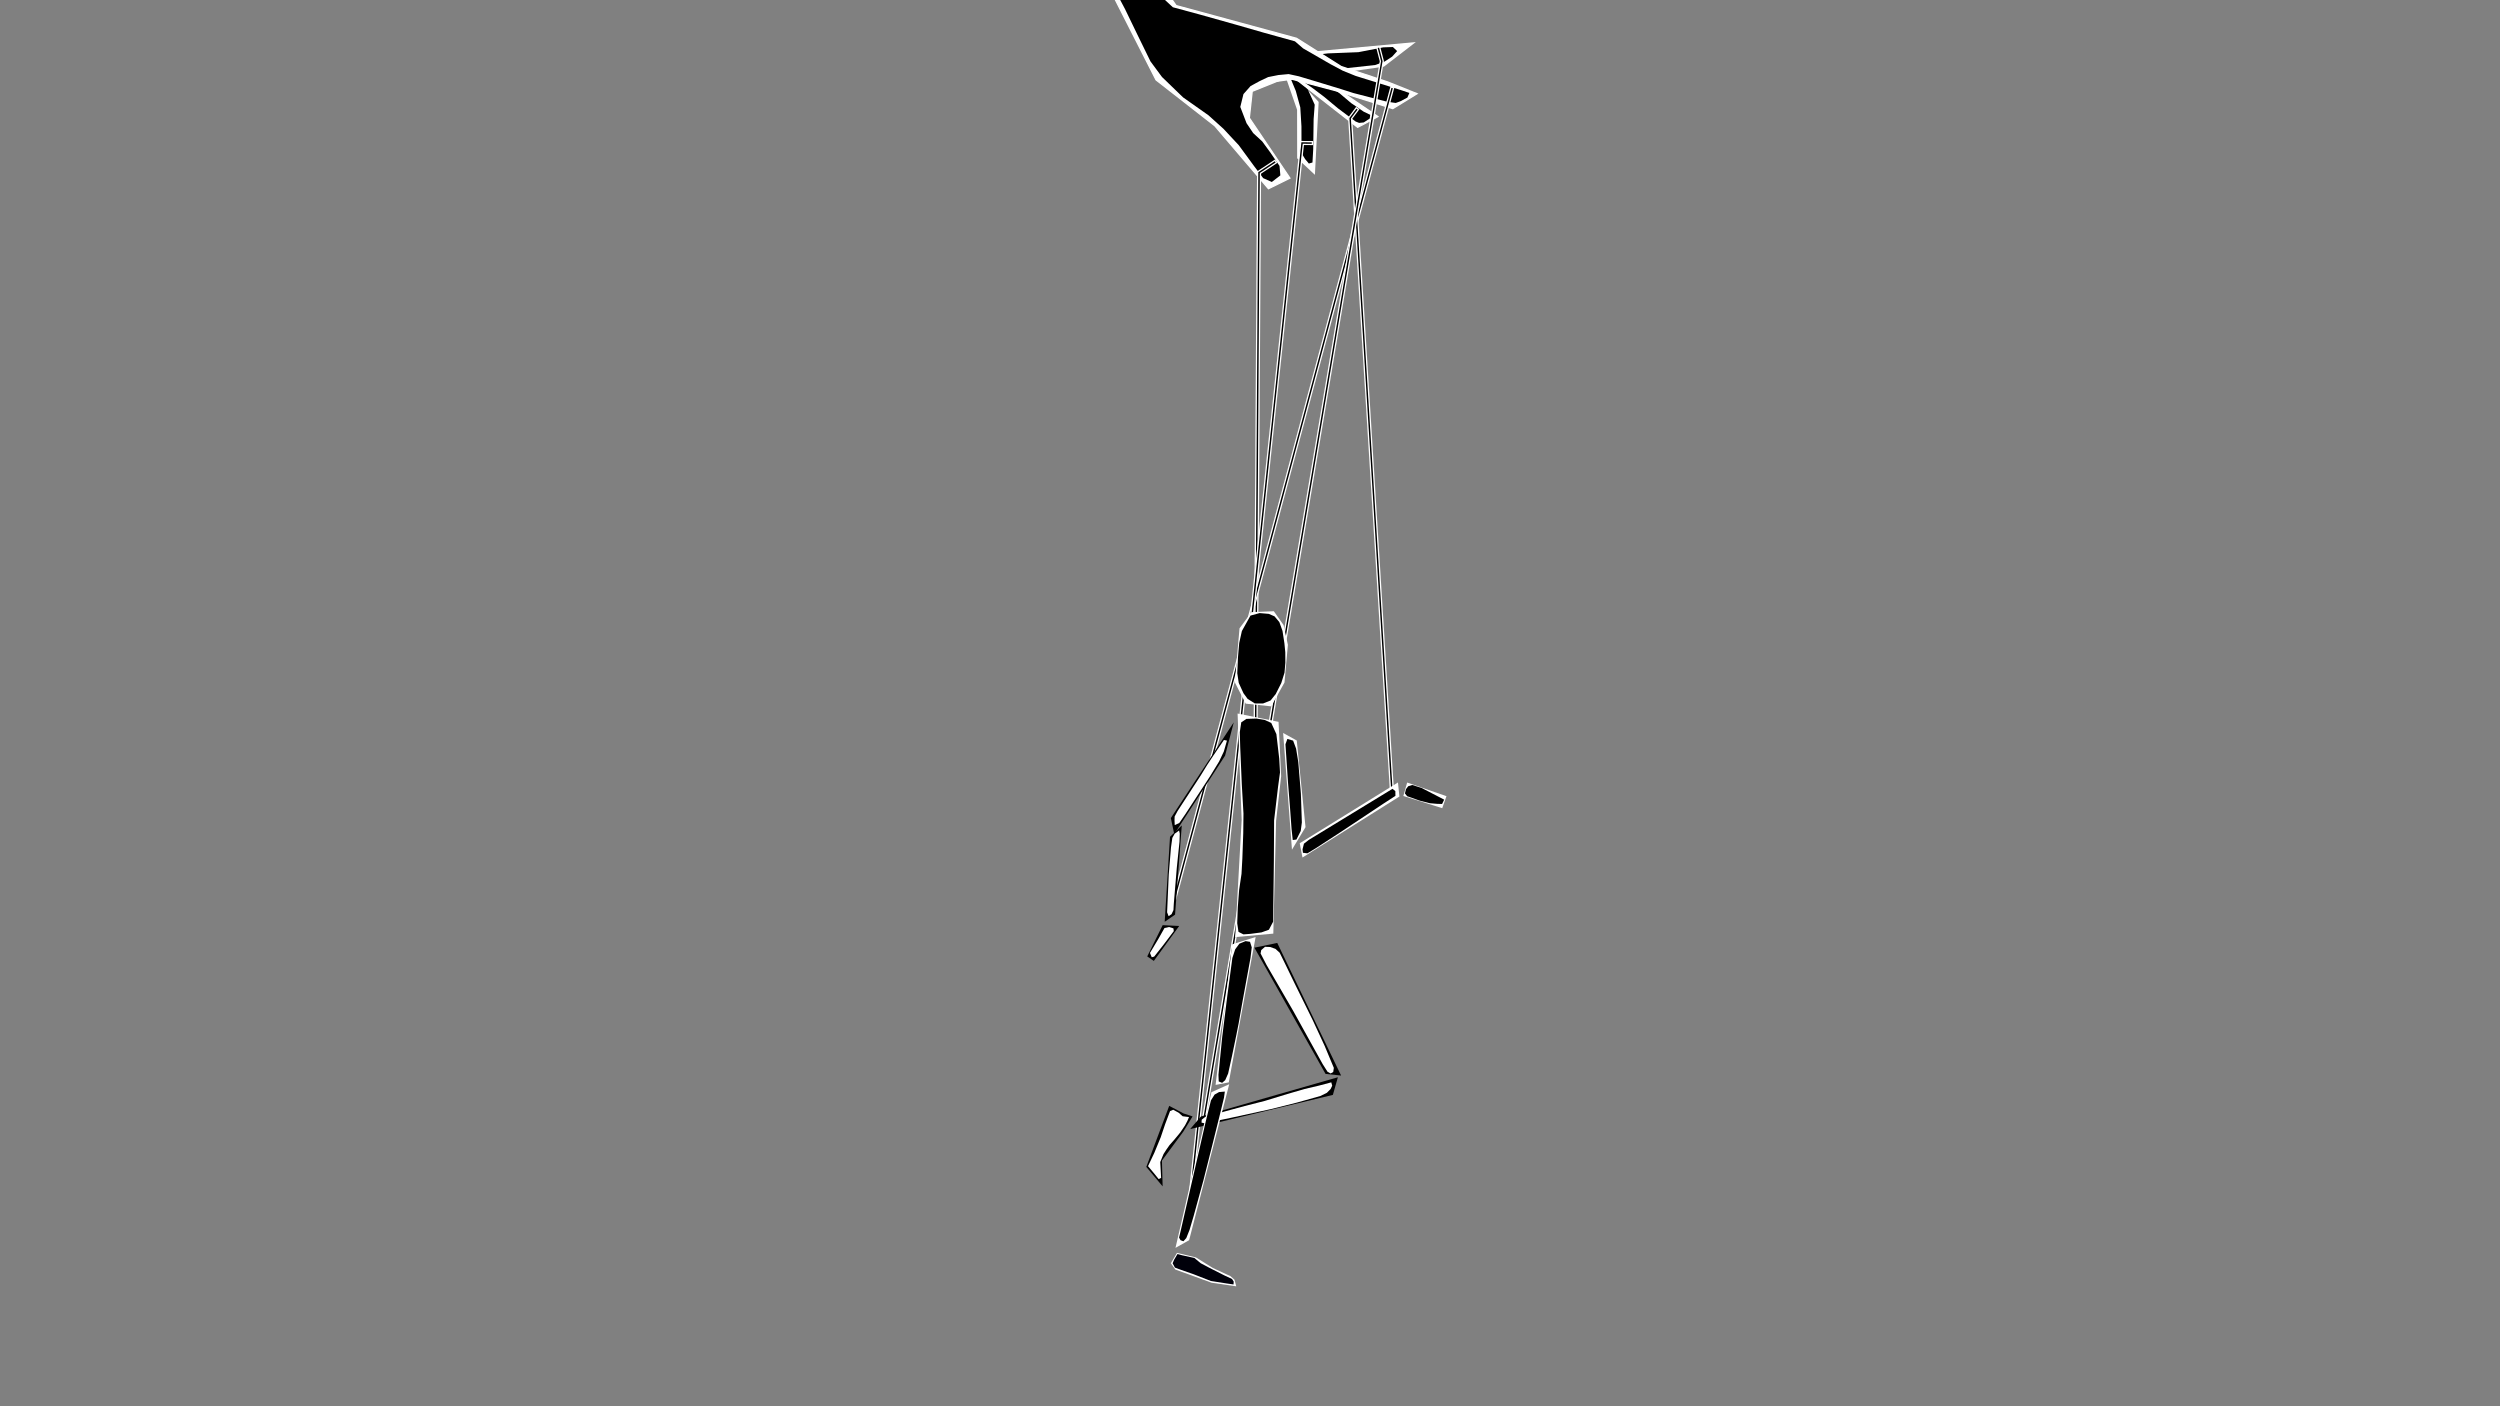 <?xml version="1.0" encoding="UTF-8" standalone="no"?>
<!-- Created with Inkscape (http://www.inkscape.org/) -->

<svg
        xmlns:dc="http://purl.org/dc/elements/1.1/"
        xmlns:cc="http://creativecommons.org/ns#"
        xmlns:rdf="http://www.w3.org/1999/02/22-rdf-syntax-ns#"
        xmlns="http://www.w3.org/2000/svg"
        xmlns:sodipodi="http://sodipodi.sourceforge.net/DTD/sodipodi-0.dtd"
        xmlns:inkscape="http://www.inkscape.org/namespaces/inkscape"
        width="1920"
        height="1080"
        preserveAspectRatio="none"
        viewBox="0 0 508 285.75"
        version="1.1"
        id="svg10278"
        inkscape:version="0.92.4 (5da689c313, 2019-01-14)"
        sodipodi:docname="walk_frame_2.svg">
    <rect x="0" y="0" width="508" height="285.75" fill="#808080" stroke="none"/>
    <defs
            id="defs10272"/>
    <sodipodi:namedview
            id="base"
            pagecolor="#ffffff"
            bordercolor="#666666"
            borderopacity="1.0"
            inkscape:pageopacity="0.0"
            inkscape:pageshadow="2"
            inkscape:zoom="0.49497475"
            inkscape:cx="335.66904"
            inkscape:cy="442.98005"
            inkscape:document-units="mm"
            inkscape:current-layer="layer1"
            showgrid="false"
            units="px"
            showguides="true"
            inkscape:guide-bbox="true"
            inkscape:snap-nodes="false"
            inkscape:snap-object-midpoints="true"
            inkscape:window-width="1920"
            inkscape:window-height="1027"
            inkscape:window-x="1432"
            inkscape:window-y="-8"
            inkscape:window-maximized="1">
        <sodipodi:guide
                position="255.512,24.568"
                orientation="0,1"
                id="guide10823"
                inkscape:locked="false"/>
        <sodipodi:guide
                position="255.512,167.443"
                orientation="1,0"
                id="guide10825"
                inkscape:locked="false"/>
        <sodipodi:guide
                position="255.512,247.574"
                orientation="0,1"
                id="guide860"
                inkscape:locked="false"/>
    </sodipodi:namedview>
    <g
            inkscape:label="Layer 1"
            inkscape:groupmode="layer"
            id="layer1"
            transform="translate(0,-11.25)">
        <g
                id="g902"
                transform="translate(4.914,4.914)">
            <g
                    transform="matrix(0.639,0.075,-0.026,0.777,-154.127,-29.439)"
                    id="g1239-3-0">
                <path
                        style="fill:#ffffff;stroke:#ffffff;stroke-width:0.465;stroke-linecap:butt;stroke-linejoin:miter;stroke-miterlimit:4;stroke-dasharray:none;stroke-opacity:1"
                        d="m 640.969,0.399 5.746,11.893 0.535,12.562 5.345,3.475 0.401,-18.575 z"
                        id="path1215-0-3"
                        inkscape:connector-curvature="0"/>
                <path
                        style="fill:#000000;stroke:none;stroke-width:0.265px;stroke-linecap:butt;stroke-linejoin:miter;stroke-opacity:1"
                        d="m 642.182,1.045 3.685,6.426 1.606,4.158 0.567,4.914 0.189,4.347 0.378,2.929 0.945,1.134 1.228,1.039 1.134,-0.378 0.095,-3.496 -0.189,-7.843 0.189,-3.78 -2.646,-4.252 z"
                        id="path1223-2-9"
                        inkscape:connector-curvature="0"
                        sodipodi:nodetypes="cccccccccccccc"/>
            </g>
            <g
                    transform="matrix(0.61,-0.442,0.593,0.408,-141.947,310.697)"
                    id="g1231-2-8">
                <path
                        style="fill:#ffffff;stroke:#ffffff;stroke-width:0.465;stroke-linecap:butt;stroke-linejoin:miter;stroke-miterlimit:4;stroke-dasharray:none;stroke-opacity:1"
                        d="m 649.066,-1.794 22.451,16.17 10.29,-0.334 -18.174,-15.168 z"
                        id="path1211-8-6"
                        inkscape:connector-curvature="0"
                        sodipodi:nodetypes="ccccc"/>
                <path
                        style="fill:#000000;stroke:none;stroke-width:0.265px;stroke-linecap:butt;stroke-linejoin:miter;stroke-opacity:1"
                        d="m 651.336,-1.807 9.221,6.682 9.889,7.818 2.339,0.802 2.339,0.134 2.138,-0.468 0.267,-1.737 -1.637,-1.604 -5.178,-3.207 -5.212,-5.045 -4.377,-3.408 z"
                        id="path1219-1-5"
                        inkscape:connector-curvature="0"
                        sodipodi:nodetypes="cccccccccccc"/>
            </g>
            <g
                    transform="matrix(0.448,-0.109,-0.069,0.507,-28.563,92.795)"
                    id="g1235-5-0">
                <path
                        style="fill:#ffffff;stroke:#ffffff;stroke-width:0.465;stroke-linecap:butt;stroke-linejoin:miter;stroke-miterlimit:4;stroke-dasharray:none;stroke-opacity:1"
                        d="M 639.499,-1.873 672.507,25.121 681.327,22.716 648.72,-1.605 Z"
                        id="path1213-2-4"
                        inkscape:connector-curvature="0"/>
                <path
                        style="fill:#000000;stroke:none;stroke-width:0.265px;stroke-linecap:butt;stroke-linejoin:miter;stroke-opacity:1"
                        d="m 640.244,-2.208 8.82,6.682 5.679,4.544 7.283,6.214 9.087,7.216 1.737,0.935 2.138,0.267 2.539,-1.002 0.067,-1.47 -3.341,-2.005 -6.414,-4.811 -6.281,-5.412 -6.615,-5.011 -8.219,-5.947 z"
                        id="path1221-3-9"
                        inkscape:connector-curvature="0"
                        sodipodi:nodetypes="ccccccccccccccc"/>
            </g>
            <g
                    transform="matrix(0.55,0.115,-0.115,0.55,-95.763,-49.682)"
                    id="g1227-2-0">
                <path
                        style="fill:#ffffff;stroke:#ffffff;stroke-width:0.465;stroke-linecap:butt;stroke-linejoin:miter;stroke-miterlimit:4;stroke-dasharray:none;stroke-opacity:1"
                        d="m 573.715,-40.77 21.685,20.189 45.035,2.673 17.907,6.682 17.506,2.005 11.359,2.005 -7.484,7.083 -21.649,-2.138 -18.442,-0.935 -10.958,7.35 0.955,9.641 18.823,18.288 -6.815,5.345 L 617.984,19.108 593.796,7.214 565.307,-28.284 Z"
                        id="path1209-6-0"
                        inkscape:connector-curvature="0"
                        sodipodi:nodetypes="ccccccccccccccccc"/>
                <path
                        style="fill:#000000;stroke:none;stroke-width:0.265px;stroke-linecap:butt;stroke-linejoin:miter;stroke-opacity:1"
                        d="m 567.342,-27.871 6.426,-10.583 5.001,5.568 4.259,4.826 4.457,4.19 6.882,4.125 9.827,0.567 13.985,0.945 10.205,0.756 11.717,0.756 3.402,1.89 10.961,3.591 4.702,1.369 4.937,0.899 17.106,1.668 3.217,0.387 -0.355,1.779 -2.203,1.835 -1.512,0.945 -3.19,0.198 -12.496,-0.576 -4.623,-0.479 -7.283,-0.655 -8.693,-0.756 -3.776,-0.032 -3.558,1.102 -3.471,1.479 -2.646,2.001 -2.913,2.48 -1.922,3.369 -0.166,4.78 3.415,5.296 3.075,2.997 3.841,2.306 3.471,3.125 4.442,4.24 1.004,3.295 -2.535,2.972 -3.346,-0.724 -4.227,-3.696 -6.83,-6.143 -6.657,-4.692 -6.305,-3.669 -10.293,-4.45 -8.97,-5.651 -5.236,-4.669 -6.237,-8.016 -6.683,-8.661 z"
                        id="path1217-3-9"
                        inkscape:connector-curvature="0"
                        sodipodi:nodetypes="ccccccccccccccccccccccccccccccccccccccccccccccccc"/>
            </g>
        </g>
        <path
                style="color:#000000;font-style:normal;font-variant:normal;font-weight:normal;font-stretch:normal;font-size:medium;line-height:normal;font-family:sans-serif;font-variant-ligatures:normal;font-variant-position:normal;font-variant-caps:normal;font-variant-numeric:normal;font-variant-alternates:normal;font-feature-settings:normal;text-indent:0;text-align:start;text-decoration:none;text-decoration-line:none;text-decoration-style:solid;text-decoration-color:#000000;letter-spacing:normal;word-spacing:normal;text-transform:none;writing-mode:lr-tb;direction:ltr;text-orientation:mixed;dominant-baseline:auto;baseline-shift:baseline;text-anchor:start;white-space:normal;shape-padding:0;clip-rule:nonzero;display:inline;overflow:visible;visibility:visible;opacity:1;isolation:auto;mix-blend-mode:normal;color-interpolation:sRGB;color-interpolation-filters:linearRGB;solid-color:#000000;solid-opacity:1;vector-effect:none;fill:#000000;fill-opacity:1;fill-rule:nonzero;stroke:#ffffff;stroke-width:0.265;stroke-linecap:butt;stroke-linejoin:miter;stroke-miterlimit:4;stroke-dasharray:none;stroke-dashoffset:0;stroke-opacity:1;color-rendering:auto;image-rendering:auto;shape-rendering:auto;text-rendering:auto;enable-background:accumulate"
                d="m 259.074,43.832 -3.514,2.322 -0.709,114.961 0.564,0.004 0.709,-114.66 3.262,-2.156 z"
                id="path904"
                inkscape:connector-curvature="0"/>
        <path
                style="color:#000000;font-style:normal;font-variant:normal;font-weight:normal;font-stretch:normal;font-size:medium;line-height:normal;font-family:sans-serif;font-variant-ligatures:normal;font-variant-position:normal;font-variant-caps:normal;font-variant-numeric:normal;font-variant-alternates:normal;font-feature-settings:normal;text-indent:0;text-align:start;text-decoration:none;text-decoration-line:none;text-decoration-style:solid;text-decoration-color:#000000;letter-spacing:normal;word-spacing:normal;text-transform:none;writing-mode:lr-tb;direction:ltr;text-orientation:mixed;dominant-baseline:auto;baseline-shift:baseline;text-anchor:start;white-space:normal;shape-padding:0;clip-rule:nonzero;display:inline;overflow:visible;visibility:visible;opacity:1;isolation:auto;mix-blend-mode:normal;color-interpolation:sRGB;color-interpolation-filters:linearRGB;solid-color:#000000;solid-opacity:1;vector-effect:none;fill:#000000;fill-opacity:1;fill-rule:nonzero;stroke:#ffffff;stroke-width:0.265;stroke-linecap:butt;stroke-linejoin:miter;stroke-miterlimit:4;stroke-dasharray:none;stroke-dashoffset:0;stroke-opacity:1;color-rendering:auto;image-rendering:auto;shape-rendering:auto;text-rendering:auto;enable-background:accumulate"
                d="m 282.643,28.941 -45.18,168.16 0.547,0.146 45.178,-168.16 z"
                id="path908"
                inkscape:connector-curvature="0"/>
        <path
                style="color:#000000;font-style:normal;font-variant:normal;font-weight:normal;font-stretch:normal;font-size:medium;line-height:normal;font-family:sans-serif;font-variant-ligatures:normal;font-variant-position:normal;font-variant-caps:normal;font-variant-numeric:normal;font-variant-alternates:normal;font-feature-settings:normal;text-indent:0;text-align:start;text-decoration:none;text-decoration-line:none;text-decoration-style:solid;text-decoration-color:#000000;letter-spacing:normal;word-spacing:normal;text-transform:none;writing-mode:lr-tb;direction:ltr;text-orientation:mixed;dominant-baseline:auto;baseline-shift:baseline;text-anchor:start;white-space:normal;shape-padding:0;clip-rule:nonzero;display:inline;overflow:visible;visibility:visible;opacity:1;isolation:auto;mix-blend-mode:normal;color-interpolation:sRGB;color-interpolation-filters:linearRGB;solid-color:#000000;solid-opacity:1;vector-effect:none;fill:#000000;fill-opacity:1;fill-rule:nonzero;stroke:#ffffff;stroke-width:0.265;stroke-linecap:butt;stroke-linejoin:miter;stroke-miterlimit:4;stroke-dasharray:none;stroke-dashoffset:0;stroke-opacity:1;color-rendering:auto;image-rendering:auto;shape-rendering:auto;text-rendering:auto;enable-background:accumulate"
                d="m 275.596,33.137 -1.531,2.055 8.568,138.039 0.564,-0.035 -8.557,-137.834 1.408,-1.887 z"
                id="path910"
                inkscape:connector-curvature="0"/>
        <path
                style="color:#000000;font-style:normal;font-variant:normal;font-weight:normal;font-stretch:normal;font-size:medium;line-height:normal;font-family:sans-serif;font-variant-ligatures:normal;font-variant-position:normal;font-variant-caps:normal;font-variant-numeric:normal;font-variant-alternates:normal;font-feature-settings:normal;text-indent:0;text-align:start;text-decoration:none;text-decoration-line:none;text-decoration-style:solid;text-decoration-color:#000000;letter-spacing:normal;word-spacing:normal;text-transform:none;writing-mode:lr-tb;direction:ltr;text-orientation:mixed;dominant-baseline:auto;baseline-shift:baseline;text-anchor:start;white-space:normal;shape-padding:0;clip-rule:nonzero;display:inline;overflow:visible;visibility:visible;opacity:1;isolation:auto;mix-blend-mode:normal;color-interpolation:sRGB;color-interpolation-filters:linearRGB;solid-color:#000000;solid-opacity:1;vector-effect:none;fill:#000000;fill-opacity:1;fill-rule:nonzero;stroke:#ffffff;stroke-width:0.265;stroke-linecap:butt;stroke-linejoin:miter;stroke-miterlimit:4;stroke-dasharray:none;stroke-dashoffset:0;stroke-opacity:1;color-rendering:auto;image-rendering:auto;shape-rendering:auto;text-rendering:auto;enable-background:accumulate"
                d="m 280.326,20.764 -0.547,0.143 0.721,2.783 -36.229,215.434 0.559,0.094 36.248,-215.553 z"
                id="path912"
                inkscape:connector-curvature="0"/>
        <path
                style="color:#000000;font-style:normal;font-variant:normal;font-weight:normal;font-stretch:normal;font-size:medium;line-height:normal;font-family:sans-serif;font-variant-ligatures:normal;font-variant-position:normal;font-variant-caps:normal;font-variant-numeric:normal;font-variant-alternates:normal;font-feature-settings:normal;text-indent:0;text-align:start;text-decoration:none;text-decoration-line:none;text-decoration-style:solid;text-decoration-color:#000000;letter-spacing:normal;word-spacing:normal;text-transform:none;writing-mode:lr-tb;direction:ltr;text-orientation:mixed;dominant-baseline:auto;baseline-shift:baseline;text-anchor:start;white-space:normal;shape-padding:0;clip-rule:nonzero;display:inline;overflow:visible;visibility:visible;opacity:1;isolation:auto;mix-blend-mode:normal;color-interpolation:sRGB;color-interpolation-filters:linearRGB;solid-color:#000000;solid-opacity:1;vector-effect:none;fill:#000000;fill-opacity:1;fill-rule:nonzero;stroke:#ffffff;stroke-width:0.265;stroke-linecap:butt;stroke-linejoin:miter;stroke-miterlimit:4;stroke-dasharray:none;stroke-dashoffset:0;stroke-opacity:1;color-rendering:auto;image-rendering:auto;shape-rendering:auto;text-rendering:auto;enable-background:accumulate"
                d="m 264.326,40.023 -23.529,222.201 0.561,0.061 23.477,-221.693 1.846,0.012 0.004,-0.564 z"
                id="path914"
                inkscape:connector-curvature="0"/>
        <g
                id="g9982"
                transform="translate(-204.029,-204.771)">
            <g
                    transform="rotate(41.446,413.227,604.847)"
                    id="g8511-65">
                <path
                        style="fill:#000000;fill-opacity:1;stroke:none;stroke-width:0.179px;stroke-linecap:butt;stroke-linejoin:miter;stroke-opacity:1"
                        d="m 330.596,475.421 5.105,0.766 -3.574,-3.829 -0.638,-7.275 -0.638,-3.574 -1.787,0.766 -3.191,0.766 z"
                        id="path8277-6-8"
                        inkscape:connector-curvature="0"
                        sodipodi:nodetypes="cccccccc"/>
                <path
                        style="fill:#ffffff;stroke:none;stroke-width:0.179px;stroke-linecap:butt;stroke-linejoin:miter;stroke-opacity:1"
                        d="m 327.004,463.1 1.212,-0.282 1.106,10e-4 1.07,-0.735 0.264,0.774 0.258,1.043 0.223,1.723 0.064,1.883 v 1.468 l 0.128,1.149 0.16,1.021 0.574,1.659 2.265,2.297 -0.223,0.511 -1.276,-0.223 -2.074,-0.319 -0.83,-2.872 -1.117,-3.223 -1.085,-2.584 -1.016,-2.661 z"
                        id="path8283-0-6"
                        inkscape:connector-curvature="0"
                        sodipodi:nodetypes="ccccccccccccccccccccc"/>
            </g>
            <g
                    transform="matrix(0.672,0.243,-0.995,0.866,675.655,-31.379)"
                    id="g8515-5">
                <path
                        style="fill:#000000;fill-opacity:1;stroke:none;stroke-width:0.275px;stroke-linecap:butt;stroke-linejoin:miter;stroke-opacity:1"
                        d="m 333.599,454.063 19.63,-14.729 3.26,3.223 -22.096,14.219 z"
                        id="path8279-3-6"
                        inkscape:connector-curvature="0"
                        sodipodi:nodetypes="ccccc"/>
                <path
                        style="fill:#ffffff;stroke:none;stroke-width:0.275px;stroke-linecap:butt;stroke-linejoin:miter;stroke-opacity:1"
                        d="m 334.621,453.891 2.78,-2.065 2.984,-2.136 3.051,-2.065 3.119,-2.493 2.441,-1.852 2.238,-1.424 1.831,-1.282 1.017,0.498 0.475,0.641 0.136,0.855 -0.61,0.926 -3.39,2.493 -4.068,2.706 -6.17,3.703 -4.407,2.564 -0.814,0.071 -0.678,-0.499 z"
                        id="path8285-3-6"
                        inkscape:connector-curvature="0"
                        sodipodi:nodetypes="ccccccccccccccccccc"/>
            </g>
            <g
                    transform="matrix(0.503,-0.438,0.842,0.917,-74.669,186.287)"
                    id="g8519-7">
                <path
                        style="fill:#000000;fill-opacity:1;stroke:none;stroke-width:0.275px;stroke-linecap:butt;stroke-linejoin:miter;stroke-opacity:1"
                        d="m 353.938,439.453 10.05,-23.175 6.109,1.866 -13.006,23.175 z"
                        id="path8281-6-8"
                        inkscape:connector-curvature="0"
                        sodipodi:nodetypes="ccccc"/>
                <path
                        style="fill:#ffffff;stroke:none;stroke-width:0.275px;stroke-linecap:butt;stroke-linejoin:miter;stroke-opacity:1"
                        d="m 355.317,437.931 4.335,-9.673 3.498,-8.543 1.035,-2.062 0.837,-0.344 h 1.527 l 1.133,0.589 0.788,0.786 0.148,0.933 -0.936,1.718 -2.02,3.633 -3.547,6.53 -2.611,4.419 -2.463,3.682 -0.985,0.442 -0.887,-0.098 -0.345,-0.54 z"
                        id="path8289-5-6"
                        inkscape:connector-curvature="0"/>
            </g>
            <g
                    transform="matrix(0.312,0.584,-0.491,0.333,548.209,76.519)"
                    id="g8537-7">
                <path
                        style="fill:#ffffff;stroke:none;stroke-width:0.265px;stroke-linecap:butt;stroke-linejoin:miter;stroke-opacity:1"
                        d="m 424.62,459.178 -5.17,6.887 -9.666,8.894 -2.395,0.344 -1.574,-3.556 4.441,-5.008 5.653,-3.446 5.119,-4.019 1.602,-0.632 z"
                        id="path8291-6-3"
                        inkscape:connector-curvature="0"
                        sodipodi:nodetypes="cccccccccc"/>
                <path
                        style="fill:#00000a;fill-opacity:1;stroke:none;stroke-width:0.265px;stroke-linecap:butt;stroke-linejoin:miter;stroke-opacity:1"
                        d="m 407.044,473.683 0.661,1.087 1.512,1e-5 1.606,-1.465 3.307,-3.118 4.725,-4.158 3.26,-4.252 1.559,-2.079 -0.709,-0.52 -0.945,0.095 -2.315,1.795 -4.394,3.213 -2.74,1.937 -2.457,1.087 -2.788,3.26 -1.134,1.228 z"
                        id="path8297-7-5"
                        inkscape:connector-curvature="0"
                        sodipodi:nodetypes="ccccccccccccccccc"/>
            </g>
            <g
                    transform="matrix(0.507,0.37,-0.621,1.064,529.437,-181.047)"
                    id="g8533-8">
                <path
                        style="fill:#ffffff;stroke:none;stroke-width:0.278px;stroke-linecap:butt;stroke-linejoin:miter;stroke-opacity:1"
                        d="m 405.548,470.473 2.579,-2.365 -14.324,-24.805 -3.69,2.802 z"
                        id="path8293-4-9"
                        inkscape:connector-curvature="0"
                        sodipodi:nodetypes="ccccc"/>
                <path
                        style="fill:#000000;stroke:none;stroke-width:0.278px;stroke-linecap:butt;stroke-linejoin:miter;stroke-opacity:1"
                        d="m 404.172,467.611 -10.952,-17.191 -1.895,-3.171 0.07,-1.127 0.842,-0.775 1.544,-0.634 0.772,0.916 1.544,2.536 3.019,5.073 3.229,5.496 3.089,5.707 1.123,2.255 0.421,1.409 -0.281,0.705 -0.983,0.141 -0.842,-0.211 z"
                        id="path8299-2-6"
                        inkscape:connector-curvature="0"/>
            </g>
            <g
                    transform="matrix(0.511,0.263,-0.459,0.908,456.347,-69.945)"
                    id="g8529-6">
                <path
                        style="fill:#ffffff;stroke:none;stroke-width:0.271px;stroke-linecap:butt;stroke-linejoin:miter;stroke-opacity:1"
                        d="m 389.3,444.971 3.759,-1.656 -14.715,-28.266 -6.24,3.441 z"
                        id="path8295-4-8"
                        inkscape:connector-curvature="0"
                        sodipodi:nodetypes="ccccc"/>
                <path
                        style="fill:#000000;stroke:none;stroke-width:0.271px;stroke-linecap:butt;stroke-linejoin:miter;stroke-opacity:1"
                        d="m 388.579,442.902 -4.77,-6.948 -5.178,-8.118 -4.293,-6.948 -0.477,-1.789 0.409,-1.376 1.567,-1.032 1.499,-0.275 1.431,0.826 1.295,1.995 2.657,5.091 1.84,3.509 2.18,4.059 1.09,2.201 2.044,4.265 1.567,3.44 0.136,1.445 -0.545,0.757 -1.295,0.069 z"
                        id="path8301-3-1"
                        inkscape:connector-curvature="0"/>
            </g>
            <g
                    transform="matrix(0.668,-0.023,0.058,0.81,187.086,78.816)"
                    id="g8525-85">
                <path
                        style="fill:#ffffff;stroke:none;stroke-width:0.265px;stroke-linecap:butt;stroke-linejoin:miter;stroke-opacity:1"
                        d="m 365.074,414.839 11.652,-0.542 3.292,-28.202 2.502,-11.118 0.395,-13.627 -12.251,-2.437 -1.075,26.643 z"
                        id="path8305-8-7"
                        inkscape:connector-curvature="0"
                        sodipodi:nodetypes="cccccccc"/>
                <path
                        style="fill:#000000;stroke:none;stroke-width:0.265px;stroke-linecap:butt;stroke-linejoin:miter;stroke-opacity:1"
                        d="m 366.523,407.382 -0.527,4 0.197,2.169 1.448,0.678 2.107,-0.068 3.423,-0.271 2.304,-0.61 1.448,-1.966 1.514,-14.847 0.987,-10.508 1.909,-8.271 0.922,-3.661 0.066,-3.458 -0.329,-6.169 -1.317,-2.847 -1.975,-0.814 -2.436,-0.407 h -3.028 l -1.646,0.814 -0.658,2.441 -0.198,3.796 -0.329,9.288 -0.125,7.324 -0.493,4.893 -0.824,6.343 -0.588,3.836 -1.065,3.977 z"
                        id="path8307-1-3"
                        inkscape:connector-curvature="0"
                        sodipodi:nodetypes="cccccccccccccccccccccccccccc"/>
            </g>
            <g
                    transform="rotate(4.923,407.945,1317.381)"
                    id="g8543-1">
                <path
                        style="fill:#ffffff;stroke:none;stroke-width:0.265px;stroke-linecap:butt;stroke-linejoin:miter;stroke-opacity:1"
                        d="m 374.307,339.688 4.504,-0.575 2.216,2.634 1.218,3.929 -0.031,7.685 -2.272,5.058 -5.218,-0.103 -2.577,-4.136 0.016,-11.012 z"
                        id="path8309-0-4"
                        inkscape:connector-curvature="0"
                        sodipodi:nodetypes="cccccccccc"/>
                <path
                        style="fill:#000000;stroke:none;stroke-width:0.265px;stroke-linecap:butt;stroke-linejoin:miter;stroke-opacity:1"
                        d="m 374.162,340.405 1.804,-0.668 h 1.871 l 1.203,0.401 1.069,1.069 0.802,1.737 0.601,2.472 0.334,1.804 0.2,2.138 v 2.005 l -0.468,2.138 -0.935,2.339 -0.935,1.403 -1.47,0.735 -1.67,0.134 -1.537,-0.802 -0.935,-1.069 -1.136,-2.005 -0.468,-1.938 -0.134,-3.274 v -2.873 l 0.334,-2.472 z"
                        id="path8311-5-7"
                        inkscape:connector-curvature="0"/>
            </g>
            <g
                    transform="matrix(0.489,-1.189,0.492,0.202,106.314,731.815)"
                    id="g8569-51">
                <path
                        style="fill:#ffffff;stroke:none;stroke-width:0.265px;stroke-linecap:butt;stroke-linejoin:miter;stroke-opacity:1"
                        d="m 369.86,360.951 -0.283,5.906 -12.142,15.686 -4.111,-1.512 z"
                        id="path8313-9-7"
                        inkscape:connector-curvature="0"
                        sodipodi:nodetypes="ccccc"/>
                <path
                        style="fill:#000000;stroke:none;stroke-width:0.265px;stroke-linecap:butt;stroke-linejoin:miter;stroke-opacity:1"
                        d="m 356.3,377.913 3.213,-3.874 3.307,-4.063 5.528,-6.567 0.898,-0.095 0.095,2.268 -0.992,2.221 -1.843,2.74 -4.441,5.481 -4.158,4.536 -1.323,0.85 -1.512,-0.283 -0.283,-1.228 z"
                        id="path8319-7-5"
                        inkscape:connector-curvature="0"
                        sodipodi:nodetypes="cccccccccccccc"/>
            </g>
            <g
                    transform="matrix(-0.675,-0.252,-0.373,0.854,851.274,145.628)"
                    id="g8557-2">
                <path
                        style="fill:#000000;stroke:none;stroke-width:0.265px;stroke-linecap:butt;stroke-linejoin:miter;stroke-opacity:1"
                        d="m 384.288,367.697 -1.52,7.489 4.29,19.925 2.693,-3.024 z"
                        id="path8325-4-78"
                        inkscape:connector-curvature="0"
                        sodipodi:nodetypes="ccccc"/>
                <path
                        style="fill:#ffffff;stroke:none;stroke-width:0.265px;stroke-linecap:butt;stroke-linejoin:miter;stroke-opacity:1"
                        d="m 384.318,380.511 -0.661,-3.685 -0.095,-2.41 0.425,-2.457 0.85,0.095 0.992,4.063 0.52,2.315 0.472,2.599 1.984,9.119 0.142,1.323 -0.378,0.756 -0.614,0.992 -0.945,-0.756 -0.567,-2.268 z"
                        id="path8331-4-5"
                        inkscape:connector-curvature="0"
                        sodipodi:nodetypes="ccccccccccccccc"/>
            </g>
            <g
                    transform="matrix(-0.507,-0.511,0.635,-0.631,405.482,811.393)"
                    id="g8573-0">
                <path
                        style="fill:#ffffff;stroke:none;stroke-width:0.279px;stroke-linecap:butt;stroke-linejoin:miter;stroke-opacity:1"
                        d="m 353.086,381.456 -7.075,25.37 3.103,2.014 7.375,-25.546 z"
                        id="path8315-0-1"
                        inkscape:connector-curvature="0"
                        sodipodi:nodetypes="ccccc"/>
                <path
                        style="fill:#000000;stroke:none;stroke-width:0.279px;stroke-linecap:butt;stroke-linejoin:miter;stroke-opacity:1"
                        d="m 352.311,385.028 -1.699,6.536 -2.894,11.73 -0.78,3.002 0.963,0.736 1.028,-0.083 3.877,-13.067 2.548,-8.574 0.212,-1.406 -0.849,-1.124 -0.779,-0.492 -0.991,0.632 z"
                        id="path8321-0-8"
                        inkscape:connector-curvature="0"
                        sodipodi:nodetypes="ccccccccccccc"/>
            </g>
            <g
                    transform="matrix(0.531,0.14,-0.356,0.894,376.776,-21.853)"
                    id="g8561-1">
                <path
                        style="fill:#000000;stroke:none;stroke-width:0.265px;stroke-linecap:butt;stroke-linejoin:miter;stroke-opacity:1"
                        d="m 387.625,395.583 9.875,17.765 2.599,-2.032 -9.969,-18.71 z"
                        id="path8327-2-6"
                        inkscape:connector-curvature="0"
                        sodipodi:nodetypes="ccccc"/>
                <path
                        style="fill:#ffffff;stroke:none;stroke-width:0.265px;stroke-linecap:butt;stroke-linejoin:miter;stroke-opacity:1"
                        d="m 389.421,397.709 -0.85,-2.032 0.236,-0.992 1.087,-0.898 0.661,0.614 1.039,1.701 2.646,5.481 3.922,7.56 0.756,1.323 -0.095,0.945 -0.756,0.567 -1.039,-0.709 -4.63,-7.843 z"
                        id="path8333-0-4"
                        inkscape:connector-curvature="0"
                        sodipodi:nodetypes="cccccccccccccc"/>
            </g>
            <g
                    transform="matrix(-0.383,-0.935,1.075,-0.581,183.704,938.219)"
                    id="g8577-0">
                <path
                        style="fill:#ffffff;stroke:none;stroke-width:0.265px;stroke-linecap:butt;stroke-linejoin:miter;stroke-opacity:1"
                        d="m 346.189,407.513 -5.906,5.244 1.725,1.417 6.213,-5.221 z"
                        id="path8317-7-1"
                        inkscape:connector-curvature="0"
                        sodipodi:nodetypes="ccccc"/>
                <path
                        style="fill:#000000;stroke:none;stroke-width:0.265px;stroke-linecap:butt;stroke-linejoin:miter;stroke-opacity:1"
                        d="m 341.577,412.197 0.802,-1.069 1.403,-1.37 2.005,-1.67 0.702,-0.167 0.668,0.434 0.301,0.535 -0.167,0.702 -1.403,1.236 -4.276,2.773 -0.568,-0.601 z"
                        id="path8323-8-1"
                        inkscape:connector-curvature="0"
                        sodipodi:nodetypes="cccccccccccc"/>
            </g>
            <g
                    transform="rotate(40.935,432.214,465.722)"
                    id="g8565-7">
                <path
                        style="fill:#000000;stroke:none;stroke-width:0.265px;stroke-linecap:butt;stroke-linejoin:miter;stroke-opacity:1"
                        d="m 397.878,413.821 1.795,6.851 1.606,-0.189 -0.756,-8.741 z"
                        id="path8329-9-8"
                        inkscape:connector-curvature="0"
                        sodipodi:nodetypes="ccccc"/>
                <path
                        style="fill:#ffffff;stroke:none;stroke-width:0.265px;stroke-linecap:butt;stroke-linejoin:miter;stroke-opacity:1"
                        d="m 399.059,416.561 -0.52,-2.551 0.567,-0.756 0.85,-0.378 0.425,0.378 0.236,3.449 0.142,3.071 -0.283,0.425 -0.85,-0.425 z"
                        id="path8335-8-4"
                        inkscape:connector-curvature="0"
                        sodipodi:nodetypes="cccccccccc"/>
            </g>
        </g>
    </g>
</svg>
